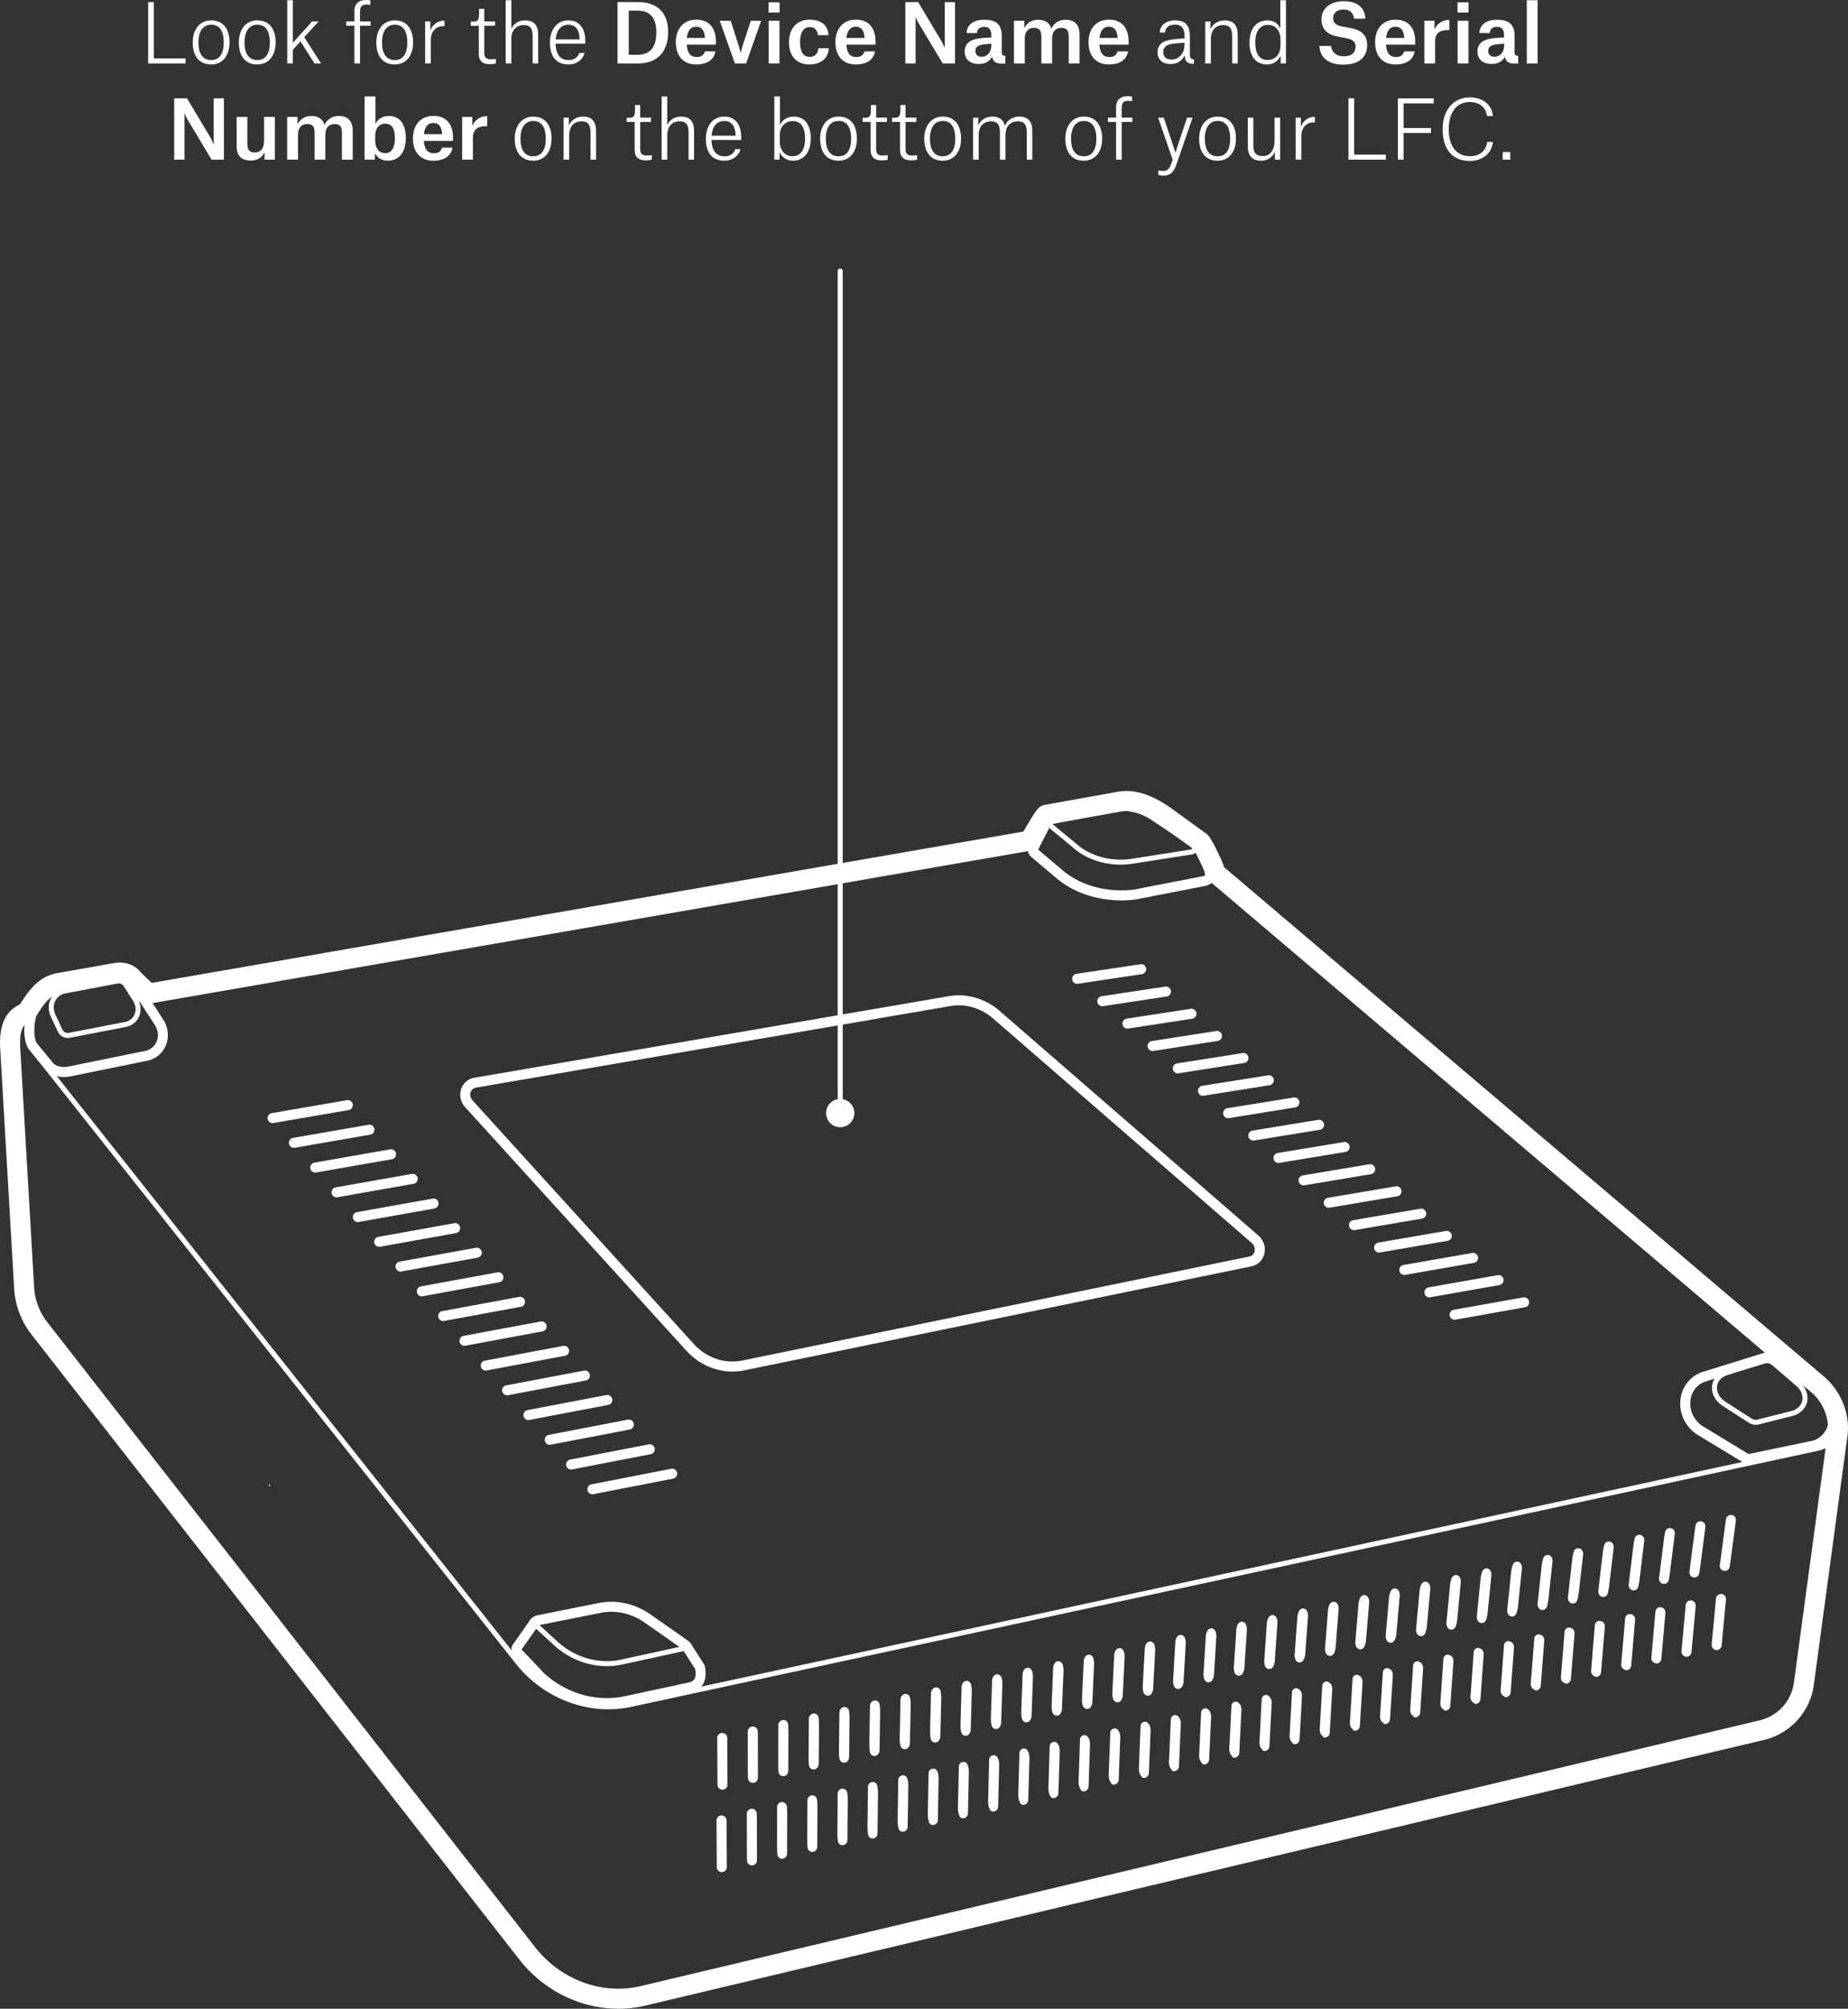 <svg xmlns="http://www.w3.org/2000/svg" viewBox="0 0 3676.69 3995.3"><rect x="0" y="0" width="3676.69" height="3995.3" fill="#333333" stroke="none"/><defs><style>.cls-1{fill:none;stroke:#fff;stroke-linecap:round;stroke-linejoin:round;stroke-width:10px;}.cls-2{fill:#fff;}</style></defs><g id="Layer_2" data-name="Layer 2"><g id="Layer_7" data-name="Layer 7"><path class="cls-1" d="M6083.78,6931.08" transform="translate(-5052.69 -3737.63)"/><path class="cls-2" d="M6260.06,7135.06c-49.88,0-99.59-19.3-138.43-54.81-.17-.16-.34-.32-.51-.5L6076,7032.1a20.39,20.39,0,0,1-4.83-20,9.89,9.89,0,0,1,1.37-2.76l33-46.95a23.32,23.32,0,0,1,16.23-12l122.52-24.46c34.62-6.92,71.79,1.23,102,22.36l74.67,52.24a26.19,26.19,0,0,1,5.33,5q.2.24.36.48l.92,1.28c.11.15.21.3.31.46l25.84,40.73a9.88,9.88,0,0,1,1.35,3.35c2.68,13.18,5.31,44.62-28.12,51.81L6299,7131.06A190.56,190.56,0,0,1,6260.06,7135.06Zm-124.72-69.28c44.23,40.29,103.84,57.41,159.5,45.78l127.85-27.48c9-1.93,16.72-6.53,13.11-26.59l-25.22-39.66a6.64,6.64,0,0,0-1.11-1l-74.68-52.25c-25.75-18-57.34-25-86.64-19.14l-122.52,24.47a3.31,3.31,0,0,0-2.56,1.89,11.7,11.7,0,0,1-.85,1.45l-31.75,45.17Zm-21.28-98.25h0Z" transform="translate(-5052.69 -3737.63)"/><path class="cls-2" d="M6260.05,7051.52c-37.87,0-75.62-14.66-105.12-41.63l-40.36-36.9a21.07,21.07,0,0,1-6.1-9.75,5,5,0,1,1,9.59-2.73,11.2,11.2,0,0,0,3.24,5.12l40.36,36.9c34.84,31.86,81.87,45.4,125.82,36.21l126.85-27.66a5,5,0,0,1,2.12,9.74l-126.89,27.67A144,144,0,0,1,6260.05,7051.52Z" transform="translate(-5052.69 -3737.63)"/><path class="cls-2" d="M5594.73,5971.46a10,10,0,0,1-1.67-19.79L5742.22,5926a10,10,0,1,1,3.37,19.65l-149.16,25.63A10.93,10.93,0,0,1,5594.73,5971.46Z" transform="translate(-5052.69 -3737.63)"/><path class="cls-2" d="M5637.16,6020.68a10,10,0,0,1-1.69-19.79l149.75-26a10,10,0,1,1,3.41,19.64l-149.76,26A10,10,0,0,1,5637.16,6020.68Z" transform="translate(-5052.69 -3737.63)"/><path class="cls-2" d="M5679.58,6069.9a10,10,0,0,1-1.71-19.79l150.35-26.32a10,10,0,1,1,3.44,19.64l-150.35,26.32A10.2,10.2,0,0,1,5679.58,6069.9Z" transform="translate(-5052.69 -3737.63)"/><path class="cls-2" d="M5722,6119.12a10,10,0,0,1-1.72-19.79l150.95-26.67a10,10,0,1,1,3.46,19.63L5723.75,6119A9.5,9.5,0,0,1,5722,6119.12Z" transform="translate(-5052.69 -3737.63)"/><path class="cls-2" d="M5764.43,6168.34a10,10,0,0,1-1.74-19.79l151.54-27a10,10,0,0,1,3.5,19.63l-151.55,27A10.45,10.45,0,0,1,5764.43,6168.34Z" transform="translate(-5052.69 -3737.63)"/><path class="cls-2" d="M5806.85,6217.55a10,10,0,0,1-1.75-19.78l152.14-27.36a10,10,0,0,1,3.52,19.62l-152.14,27.36A9.71,9.71,0,0,1,5806.85,6217.55Z" transform="translate(-5052.69 -3737.63)"/><path class="cls-2" d="M5849.27,6266.77a10,10,0,0,1-1.76-19.78l152.73-27.71a10,10,0,0,1,3.55,19.62l-152.73,27.71A9.93,9.93,0,0,1,5849.27,6266.77Z" transform="translate(-5052.69 -3737.63)"/><path class="cls-2" d="M5891.7,6316a10,10,0,0,1-1.78-19.78l153.32-28.06a10,10,0,0,1,3.59,19.61l-153.33,28.07A10.12,10.12,0,0,1,5891.7,6316Z" transform="translate(-5052.69 -3737.63)"/><path class="cls-2" d="M5934.12,6365.21a10,10,0,0,1-1.8-19.77L6086.25,6317a10,10,0,0,1,3.61,19.61L5935.94,6365A10.28,10.28,0,0,1,5934.12,6365.21Z" transform="translate(-5052.69 -3737.63)"/><path class="cls-2" d="M5976.54,6414.43a10,10,0,0,1-1.81-19.77l154.52-28.76a10,10,0,0,1,3.64,19.6l-154.52,28.76A10.3,10.3,0,0,1,5976.54,6414.43Z" transform="translate(-5052.69 -3737.63)"/><path class="cls-2" d="M6019,6463.65a10,10,0,0,1-1.82-19.77l155.11-29.11a10,10,0,1,1,3.68,19.59l-155.12,29.11A9.74,9.74,0,0,1,6019,6463.65Z" transform="translate(-5052.69 -3737.63)"/><path class="cls-2" d="M6061.39,6512.86a10,10,0,0,1-1.84-19.76l155.71-29.46a10,10,0,0,1,3.7,19.59l-155.71,29.46A9.83,9.83,0,0,1,6061.39,6512.86Z" transform="translate(-5052.69 -3737.63)"/><path class="cls-2" d="M6103.81,6562.08a10,10,0,0,1-1.85-19.76l156.3-29.8a10,10,0,1,1,3.73,19.58l-156.3,29.8A10.05,10.05,0,0,1,6103.81,6562.08Z" transform="translate(-5052.69 -3737.63)"/><path class="cls-2" d="M6146.23,6611.3a10,10,0,0,1-1.87-19.76l156.91-30.15A10,10,0,1,1,6305,6581l-156.9,30.15A10.27,10.27,0,0,1,6146.23,6611.3Z" transform="translate(-5052.69 -3737.63)"/><path class="cls-2" d="M6188.66,6660.52a10,10,0,0,1-1.89-19.76l157.5-30.5a10,10,0,0,1,3.79,19.57l-157.5,30.5A9.56,9.56,0,0,1,6188.66,6660.52Z" transform="translate(-5052.69 -3737.63)"/><path class="cls-2" d="M6231.08,6709.74a10,10,0,0,1-1.9-19.76l158.09-30.85a10,10,0,1,1,3.82,19.57L6233,6709.55A9.69,9.69,0,0,1,6231.08,6709.74Z" transform="translate(-5052.69 -3737.63)"/><path class="cls-2" d="M7195.4,5694.45a10,10,0,0,1-1.47-19.83l126.89-19a10,10,0,1,1,3,19.72l-126.89,19A10.64,10.64,0,0,1,7195.4,5694.45Z" transform="translate(-5052.69 -3737.63)"/><path class="cls-2" d="M7245.47,5739a10,10,0,0,1-1.48-19.83l127.61-19.34a10,10,0,0,1,3,19.72L7247,5738.88A10.93,10.93,0,0,1,7245.47,5739Z" transform="translate(-5052.69 -3737.63)"/><path class="cls-2" d="M7295.54,5783.53a10,10,0,0,1-1.5-19.82L7422.38,5744a10,10,0,0,1,3,19.71l-128.34,19.71A11.22,11.22,0,0,1,7295.54,5783.53Z" transform="translate(-5052.69 -3737.63)"/><path class="cls-2" d="M7345.61,5828.07a10,10,0,0,1-1.52-19.82l129.06-20.08a10,10,0,0,1,3.06,19.7L7347.15,5828A10.08,10.08,0,0,1,7345.61,5828.07Z" transform="translate(-5052.69 -3737.63)"/><path class="cls-2" d="M7395.68,5872.62a10,10,0,0,1-1.53-19.82l129.78-20.45A10,10,0,1,1,7527,5852l-129.78,20.45A9.12,9.12,0,0,1,7395.68,5872.62Z" transform="translate(-5052.69 -3737.63)"/><path class="cls-2" d="M7445.75,5917.16a10,10,0,0,1-1.55-19.82l130.51-20.82a10,10,0,1,1,3.13,19.69L7447.33,5917A9.44,9.44,0,0,1,7445.75,5917.16Z" transform="translate(-5052.69 -3737.63)"/><path class="cls-2" d="M7495.82,5961.7a10,10,0,0,1-1.57-19.81l131.24-21.19a10,10,0,1,1,3.16,19.68l-131.23,21.19A9.68,9.68,0,0,1,7495.82,5961.7Z" transform="translate(-5052.69 -3737.63)"/><path class="cls-2" d="M7545.9,6006.24a10,10,0,0,1-1.59-19.81l131.95-21.56a10,10,0,0,1,3.2,19.68l-131.95,21.56A9.8,9.8,0,0,1,7545.9,6006.24Z" transform="translate(-5052.69 -3737.63)"/><path class="cls-2" d="M7596,6050.78a10,10,0,0,1-1.61-19.8L7727,6009.05a10,10,0,0,1,3.24,19.67l-132.68,21.93A10,10,0,0,1,7596,6050.78Z" transform="translate(-5052.69 -3737.63)"/><path class="cls-2" d="M7646,6095.32a10,10,0,0,1-1.63-19.8l133.41-22.3a10,10,0,0,1,3.27,19.67l-133.4,22.3A10.37,10.37,0,0,1,7646,6095.32Z" transform="translate(-5052.69 -3737.63)"/><path class="cls-2" d="M7696.11,6139.87a10,10,0,0,1-1.64-19.8l134.12-22.67a10,10,0,1,1,3.32,19.65l-134.13,22.68A10.55,10.55,0,0,1,7696.11,6139.87Z" transform="translate(-5052.69 -3737.63)"/><path class="cls-2" d="M7746.18,6184.41a10,10,0,0,1-1.66-19.8l134.85-23a10,10,0,0,1,3.35,19.65l-134.85,23A9.74,9.74,0,0,1,7746.18,6184.41Z" transform="translate(-5052.69 -3737.63)"/><path class="cls-2" d="M7796.25,6229a10,10,0,0,1-1.68-19.8l135.58-23.41a10,10,0,0,1,3.38,19.65L7798,6228.8A10,10,0,0,1,7796.25,6229Z" transform="translate(-5052.69 -3737.63)"/><path class="cls-2" d="M7846.32,6273.49a10,10,0,0,1-1.69-19.79l136.3-23.78a10,10,0,1,1,3.42,19.64l-136.3,23.78A10.2,10.2,0,0,1,7846.32,6273.49Z" transform="translate(-5052.69 -3737.63)"/><path class="cls-2" d="M7896.4,6318a10,10,0,0,1-1.72-19.79l137-24.15a10,10,0,1,1,3.46,19.64l-137,24.15A10.4,10.4,0,0,1,7896.4,6318Z" transform="translate(-5052.69 -3737.63)"/><path class="cls-2" d="M7946.47,6362.57a10,10,0,0,1-1.74-19.78l137.75-24.52a10,10,0,1,1,3.49,19.63l-137.74,24.52A10.55,10.55,0,0,1,7946.47,6362.57Z" transform="translate(-5052.69 -3737.63)"/><path class="cls-2" d="M6490.14,7297.22a10,10,0,0,1-10-9.92l-.5-92.83a10,10,0,0,1,9.92-10h0a10,10,0,0,1,10,9.92l.49,92.83a10,10,0,0,1-9.91,10Z" transform="translate(-5052.69 -3737.63)"/><path class="cls-2" d="M6550.17,7171.55a9.7,9.7,0,0,1,10,9.35c.17,0,.37,15.35.34,15.52l.09,77.16c0,5.34-4.34,10.16-9.68,10.19h-.05a9.69,9.69,0,0,1-9.86-8,10,10,0,0,1-.15-1.34c-.16,0-.36-15.36-.34-15.53l-.08-77.15C6540.41,7176.4,6544.78,7171.58,6550.17,7171.55Z" transform="translate(-5052.69 -3737.63)"/><path class="cls-2" d="M6610.69,7158.65a9.45,9.45,0,0,1,10,8.79c.33.05.64,15.05.59,15.38l-.23,77.15c0,5.17-4.27,10.33-9.44,10.36h-.06a9.45,9.45,0,0,1-10-8.8c-.33,0-.64-15.06-.59-15.39l.23-77.13C6601.16,7163.84,6605.46,7158.67,6610.69,7158.65Z" transform="translate(-5052.69 -3737.63)"/><path class="cls-2" d="M6671.2,7145.74a9.23,9.23,0,0,1,10.08,8.24c.5.07.92,14.75.85,15.25l-.56,77.13c0,5-4.19,10.49-9.2,10.52h-.05a9.24,9.24,0,0,1-9.86-7,10.19,10.19,0,0,1-.22-1.27c-.49-.06-.92-14.75-.85-15.25l.56-77.12C6661.92,7151.27,6666.15,7145.77,6671.2,7145.74Z" transform="translate(-5052.69 -3737.63)"/><path class="cls-2" d="M6731.72,7132.84a9,9,0,0,1,10.11,7.68c.66.09,1.2,14.45,1.11,15.11l-.88,77.11c0,4.84-4.13,10.67-9,10.69h0a9,9,0,0,1-9.87-6.45,9.92,9.92,0,0,1-.25-1.23c-.66-.09-1.2-14.46-1.11-15.12l.88-77.1C6722.68,7138.7,6726.83,7132.87,6731.72,7132.84Z" transform="translate(-5052.69 -3737.63)"/><path class="cls-2" d="M6792.23,7119.94a8.79,8.79,0,0,1,10.16,7.11c.82.11,1.47,14.15,1.36,15l-1.2,77.1c0,4.67-4.06,10.83-8.73,10.86h0a8.8,8.8,0,0,1-9.86-5.94,9,9,0,0,1-.29-1.19c-.83-.11-1.48-14.16-1.37-15l1.21-77.08C6783.43,7126.14,6787.51,7120,6792.23,7119.94Z" transform="translate(-5052.69 -3737.63)"/><path class="cls-2" d="M6852.75,7107a8.6,8.6,0,0,1,10.19,6.56c1,.13,1.76,13.85,1.62,14.84l-1.52,77.08c0,4.51-4,11-8.5,11h0a8.6,8.6,0,0,1-9.87-5.41,8.88,8.88,0,0,1-.32-1.15c-1-.14-1.76-13.86-1.63-14.85l1.53-77.07C6844.19,7113.57,6848.2,7107.06,6852.75,7107Z" transform="translate(-5052.69 -3737.63)"/><path class="cls-2" d="M6913.26,7094.13a8.4,8.4,0,0,1,10.23,6c1.16.15,2,13.55,1.88,14.71l-1.85,77.06c0,4.34-3.91,11.17-8.25,11.2h-.05a8.3,8.3,0,0,1-10.22-6c-1.16-.16-2-13.56-1.88-14.71l1.84-77.05C6904.94,7101,6908.88,7094.15,6913.26,7094.13Z" transform="translate(-5052.69 -3737.63)"/><path class="cls-2" d="M6973.78,7081.23a8.22,8.22,0,0,1,10.26,5.44c1.33.17,2.32,13.25,2.14,14.57l-2.17,77c0,4.17-3.85,11.35-8,11.37h0a8.23,8.23,0,0,1-9.86-4.38,9.11,9.11,0,0,1-.41-1.07c-1.32-.17-2.31-13.25-2.13-14.58l2.17-77C6965.7,7088.44,6969.57,7081.25,6973.78,7081.23Z" transform="translate(-5052.69 -3737.63)"/><path class="cls-2" d="M7034.29,7068.33a8.08,8.08,0,0,1,10.31,4.87c1.49.2,2.59,12.95,2.39,14.44l-2.49,77c0,4-3.78,11.51-7.78,11.53l0,0a8.1,8.1,0,0,1-9.87-3.86,8.62,8.62,0,0,1-.44-1c-1.48-.2-2.59-13-2.39-14.45l2.49-77C7026.45,7075.87,7030.25,7068.35,7034.29,7068.33Z" transform="translate(-5052.69 -3737.63)"/><path class="cls-2" d="M7094.81,7055.42a7.94,7.94,0,0,1,10.34,4.32c1.65.22,2.87,12.65,2.65,14.3l-2.82,77c0,3.83-3.7,11.68-7.54,11.7l0,0a8,8,0,0,1-9.86-3.35,7.56,7.56,0,0,1-.48-1c-1.65-.22-2.87-12.65-2.65-14.31l2.82-77C7087.21,7063.3,7090.93,7055.44,7094.81,7055.42Z" transform="translate(-5052.69 -3737.63)"/><path class="cls-2" d="M7155.33,7042.52a7.81,7.81,0,0,1,10.37,3.76c1.82.24,3.16,12.35,2.91,14.17l-3.14,77c0,3.67-3.63,11.85-7.3,11.87l0,0a7.84,7.84,0,0,1-9.87-2.82,7.29,7.29,0,0,1-.51-1c-1.82-.24-3.15-12.35-2.91-14.17l3.14-77C7148,7050.74,7151.62,7042.54,7155.33,7042.52Z" transform="translate(-5052.69 -3737.63)"/><path class="cls-2" d="M7215.84,7029.62a7.71,7.71,0,0,1,10.42,3.2c2,.26,3.43,12,3.16,14l-3.46,77c0,3.5-3.57,12-7.07,12l0,0a7.73,7.73,0,0,1-9.86-2.31,7.58,7.58,0,0,1-.55-.91c-2-.27-3.43-12.06-3.17-14l3.47-77C7208.72,7038.17,7212.3,7029.64,7215.84,7029.62Z" transform="translate(-5052.69 -3737.63)"/><path class="cls-2" d="M7276.36,7016.72a7.62,7.62,0,0,1,10.45,2.63c2.15.29,3.71,11.75,3.42,13.9l-3.79,77c0,3.34-3.49,12.19-6.83,12.21l0,0a7.66,7.66,0,0,1-9.86-1.78,7.5,7.5,0,0,1-.59-.88c-2.15-.29-3.71-11.75-3.42-13.9l3.78-76.94C7269.47,7025.6,7273,7016.73,7276.36,7016.72Z" transform="translate(-5052.69 -3737.63)"/><path class="cls-2" d="M7336.87,7003.81a7.57,7.57,0,0,1,10.49,2.08c2.32.31,4,11.45,3.68,13.76l-4.11,77c0,3.17-3.42,12.36-6.59,12.37l0,0a7.6,7.6,0,0,1-9.86-1.27,8.53,8.53,0,0,1-.62-.83c-2.32-.31-4-11.46-3.68-13.77l4.11-76.92C7330.23,7013,7333.67,7003.83,7336.87,7003.81Z" transform="translate(-5052.69 -3737.63)"/><path class="cls-2" d="M7397.39,6990.91a7.53,7.53,0,0,1,10.53,1.52c2.48.33,4.26,11.15,3.93,13.63l-4.43,76.93c0,3-3.35,12.52-6.36,12.54l0,0a7.55,7.55,0,0,1-9.86-.74,8.6,8.6,0,0,1-.67-.8c-2.47-.33-4.26-11.15-3.93-13.63l4.43-76.91C7391,7000.47,7394.35,6990.93,7397.39,6990.91Z" transform="translate(-5052.69 -3737.63)"/><path class="cls-2" d="M7457.9,6978a7.5,7.5,0,0,1,10.57,1c2.64.35,4.55,10.84,4.19,13.49l-4.75,76.91c0,2.84-3.29,12.7-6.12,12.71l0,0a7.55,7.55,0,0,1-9.87-.23,8.52,8.52,0,0,1-.7-.76c-2.64-.35-4.54-10.85-4.19-13.5l4.75-76.88C7451.74,6987.91,7455,6978,7457.9,6978Z" transform="translate(-5052.69 -3737.63)"/><path class="cls-2" d="M7518.42,6965.1a7.51,7.51,0,0,1,10.6.4c2.81.38,4.83,10.55,4.45,13.36l-5.08,76.9c0,2.67-3.21,12.86-5.88,12.87l0,0a7.51,7.51,0,0,1-9.86.29,7.07,7.07,0,0,1-.74-.71c-2.81-.38-4.82-10.56-4.45-13.37l5.08-76.86C7512.49,6975.34,7515.72,6965.12,7518.42,6965.1Z" transform="translate(-5052.69 -3737.63)"/><path class="cls-2" d="M7578.93,6952.2a7.53,7.53,0,0,1,10.64-.16c3,.4,5.11,10.25,4.71,13.23l-5.4,76.87c0,2.5-3.14,13-5.64,13l0,0a7.57,7.57,0,0,1-9.87.81,9.62,9.62,0,0,1-.77-.68c-3-.4-5.1-10.25-4.71-13.23l5.4-76.85C7573.25,6962.77,7576.41,6952.22,7578.93,6952.2Z" transform="translate(-5052.69 -3737.63)"/><path class="cls-2" d="M7639.45,6939.3a7.57,7.57,0,0,1,10.68-.72c3.14.42,5.38,9.95,5,13.09l-5.72,76.86c0,2.33-3.07,13.2-5.41,13.21l0,0a7.6,7.6,0,0,1-9.86,1.32,6.89,6.89,0,0,1-.81-.64c-3.14-.42-5.38-9.95-5-13.09l5.72-76.83C7634,6950.21,7637.09,6939.31,7639.45,6939.3Z" transform="translate(-5052.69 -3737.63)"/><path class="cls-2" d="M7700,6926.4a7.63,7.63,0,0,1,10.72-1.28c3.31.44,5.66,9.64,5.22,12.95l-6,76.84c0,2.17-3,13.38-5.16,13.39l0,0a7.66,7.66,0,0,1-9.86,1.85,7.23,7.23,0,0,1-.85-.6c-3.31-.44-5.66-9.65-5.22-13l6-76.81C7694.76,6937.64,7697.77,6926.41,7700,6926.4Z" transform="translate(-5052.69 -3737.63)"/><path class="cls-2" d="M7760.48,6913.49a7.71,7.71,0,0,1,10.75-1.84c3.48.47,6,9.35,5.48,12.82l-6.37,76.83c0,2-2.93,13.54-4.93,13.55l0,0a7.74,7.74,0,0,1-9.86,2.36,6.86,6.86,0,0,1-.88-.56c-3.48-.46-6-9.35-5.48-12.82l6.37-76.8C7755.52,6925.07,7758.46,6913.5,7760.48,6913.49Z" transform="translate(-5052.69 -3737.63)"/><path class="cls-2" d="M7821,6900.59a7.8,7.8,0,0,1,10.79-2.4c3.63.49,6.22,9.05,5.73,12.69l-6.69,76.81c0,1.83-2.86,13.7-4.7,13.71l0,0a7.68,7.68,0,0,1-10.79,2.36c-3.63-.48-6.22-9-5.73-12.68l6.69-76.78C7816.27,6912.51,7819.14,6900.6,7821,6900.59Z" transform="translate(-5052.69 -3737.63)"/><path class="cls-2" d="M7881.51,6887.69a7.93,7.93,0,0,1,10.83-3c3.8.51,6.5,8.74,6,12.55l-7,76.79c0,1.67-2.78,13.88-4.45,13.89l0,0a8,8,0,0,1-9.87,3.4q-.48-.21-1-.48c-3.8-.51-6.5-8.75-6-12.55l7-76.76C7877,6899.94,7879.83,6887.7,7881.51,6887.69Z" transform="translate(-5052.69 -3737.63)"/><path class="cls-2" d="M7942,6874.79a8.06,8.06,0,0,1,10.86-3.52c4,.53,6.78,8.44,6.25,12.41l-7.34,76.78c0,1.5-2.72,14-4.22,14.05l0,0a8.11,8.11,0,0,1-9.86,3.93,9.88,9.88,0,0,1-1-.45c-4-.53-6.78-8.45-6.25-12.42l7.34-76.74C7937.78,6887.37,7940.51,6874.79,7942,6874.79Z" transform="translate(-5052.69 -3737.63)"/><path class="cls-2" d="M8002.54,6861.88a8.24,8.24,0,0,1,10.91-4.08c4.13.56,7.05,8.15,6.5,12.28l-7.66,76.76c0,1.34-2.65,14.22-4,14.23l0,0a8.18,8.18,0,0,1-10.9,4c-4.13-.56-7.06-8.15-6.5-12.29l7.65-76.72C7998.54,6874.81,8001.19,6861.89,8002.54,6861.88Z" transform="translate(-5052.69 -3737.63)"/><path class="cls-2" d="M8063.06,6849a8.39,8.39,0,0,1,10.94-4.64c4.3.58,7.34,7.85,6.76,12.15l-8,76.74c0,1.17-2.57,14.38-3.74,14.39l0,0a8.4,8.4,0,0,1-9.86,5,7.08,7.08,0,0,1-1.07-.36c-4.3-.58-7.34-7.85-6.76-12.15l8-76.7C8059.29,6862.24,8061.88,6849,8063.06,6849Z" transform="translate(-5052.69 -3737.63)"/><path class="cls-2" d="M8123.57,6836.08a8.57,8.57,0,0,1,11-5.2c4.47.59,7.62,7.54,7,12l-8.31,76.72c0,1-2.5,14.56-3.5,14.56l0,.05a8.61,8.61,0,0,1-9.86,5.48,7.78,7.78,0,0,1-1.11-.33c-4.47-.59-7.62-7.54-7-12l8.3-76.69C8120.05,6849.67,8122.56,6836.08,8123.57,6836.08Z" transform="translate(-5052.69 -3737.63)"/><path class="cls-2" d="M8184.09,6823.17a8.78,8.78,0,0,1,11-5.76c4.63.62,7.9,7.25,7.28,11.88l-8.63,76.71c0,.83-2.44,14.72-3.27,14.73v.05a8.8,8.8,0,0,1-9.87,6,9.47,9.47,0,0,1-1.14-.28c-4.63-.62-7.9-7.25-7.28-11.88l8.63-76.67C8180.8,6837.11,8183.25,6823.18,8184.09,6823.17Z" transform="translate(-5052.69 -3737.63)"/><path class="cls-2" d="M8244.6,6810.27a9,9,0,0,1,11.06-6.32c4.79.64,8.17,6.95,7.53,11.74l-9,76.7c0,.66-2.37,14.89-3,14.89v.05a9,9,0,0,1-9.86,6.52,9.52,9.52,0,0,1-1.18-.25c-4.8-.64-8.18-7-7.54-11.74l8.95-76.65C8241.56,6824.54,8243.93,6810.28,8244.6,6810.27Z" transform="translate(-5052.69 -3737.63)"/><path class="cls-2" d="M8305.12,6797.37a9.21,9.21,0,0,1,11.09-6.88c5,.66,8.45,6.65,7.79,11.61l-9.28,76.67c0,.5-2.29,15.06-2.79,15.07v.05a9.24,9.24,0,0,1-9.86,7,8.79,8.79,0,0,1-1.23-.21c-5-.66-8.45-6.64-7.78-11.6l9.27-76.63C8302.31,6812,8304.61,6797.37,8305.12,6797.37Z" transform="translate(-5052.69 -3737.63)"/><path class="cls-2" d="M8365.64,6784.47a9.43,9.43,0,0,1,11.12-7.44c5.13.68,8.73,6.34,8,11.47l-9.6,76.66c0,.33-2.22,15.23-2.56,15.23v0a9.47,9.47,0,0,1-9.86,7.56,10.88,10.88,0,0,1-1.26-.17c-5.12-.69-8.73-6.35-8-11.47l9.59-76.62C8363.07,6799.41,8365.3,6784.47,8365.64,6784.47Z" transform="translate(-5052.69 -3737.63)"/><path class="cls-2" d="M8426.15,6771.56a9.71,9.71,0,0,1,11.17-8c5.29.71,9,6,8.3,11.34l-9.92,76.64c0,.17-2.16,15.4-2.32,15.4v.06a9.71,9.71,0,0,1-9.86,8.07,8.3,8.3,0,0,1-1.3-.13c-5.29-.71-9-6-8.3-11.34l9.91-76.59C8423.82,6786.84,8426,6771.56,8426.15,6771.56Z" transform="translate(-5052.69 -3737.63)"/><path class="cls-2" d="M8484.23,6862.15a10,10,0,0,1-9.89-11.3l12.33-92.19a10,10,0,0,1,19.76,2.64l-12.33,92.2A10,10,0,0,1,8484.23,6862.15Z" transform="translate(-5052.69 -3737.63)"/><path class="cls-2" d="M6488.76,7461.21a10,10,0,0,1-10-9.92l-.49-92.83a10,10,0,0,1,9.91-10h.06a10,10,0,0,1,10,9.92l.5,92.83a10,10,0,0,1-9.92,10Z" transform="translate(-5052.69 -3737.63)"/><path class="cls-2" d="M6538.55,7345.06a9.88,9.88,0,0,1,9.73-9.92h.05a9.78,9.78,0,0,1,9.89,9.55c.16,0,.35,13.09.34,13.25l.14,79.89a10,10,0,0,1-9.91,10h-.05a9.69,9.69,0,0,1-9.7-9.61c-.16,0-.35-13.09-.34-13.26Z" transform="translate(-5052.69 -3737.63)"/><path class="cls-2" d="M6598.81,7331.66a9.8,9.8,0,0,1,9.53-9.82h.05a9.6,9.6,0,0,1,9.81,9.18c.33,0,.64,12.85.61,13.18l-.13,80.28a10,10,0,0,1-9.92,10h-.05a9.42,9.42,0,0,1-9.42-9.32c-.33,0-.64-12.85-.61-13.18Z" transform="translate(-5052.69 -3737.63)"/><path class="cls-2" d="M6659.07,7318.26a9.7,9.7,0,0,1,9.34-9.72h.05a9.41,9.41,0,0,1,9.72,8.81c.5,0,.93,12.61.88,13.1l-.4,80.67a10,10,0,0,1-9.92,9.93h-.05a9.12,9.12,0,0,1-9.14-9c-.5-.05-.93-12.61-.89-13.11Z" transform="translate(-5052.69 -3737.63)"/><path class="cls-2" d="M6719.33,7304.86a9.61,9.61,0,0,1,9.14-9.62h.05a9.23,9.23,0,0,1,9.64,8.44c.67.06,1.22,12.37,1.15,13l-.68,81.06a10,10,0,0,1-9.91,9.9h-.05a8.86,8.86,0,0,1-8.87-8.72c-.67-.06-1.22-12.36-1.15-13Z" transform="translate(-5052.69 -3737.63)"/><path class="cls-2" d="M6779.58,7291.46a9.55,9.55,0,0,1,8.95-9.52h.05a9.06,9.06,0,0,1,9.56,8.07c.83.08,1.5,12.12,1.43,13l-1,81.44a10,10,0,0,1-9.91,9.88h-.05a8.58,8.58,0,0,1-8.6-8.42c-.83-.08-1.5-12.13-1.42-13Z" transform="translate(-5052.69 -3737.63)"/><path class="cls-2" d="M6839.84,7278.06a9.46,9.46,0,0,1,8.76-9.42h0a8.91,8.91,0,0,1,9.48,7.71c1,.09,1.78,11.88,1.69,12.88l-1.23,81.84a10,10,0,0,1-9.92,9.84h0a8.31,8.31,0,0,1-8.33-8.12c-1-.09-1.78-11.88-1.69-12.88Z" transform="translate(-5052.69 -3737.63)"/><path class="cls-2" d="M6900.1,7264.66a9.37,9.37,0,0,1,8.56-9.32h.05a8.75,8.75,0,0,1,9.4,7.34c1.16.11,2.07,11.64,2,12.81l-1.5,82.23a10,10,0,0,1-9.92,9.81h0a8,8,0,0,1-8.06-7.82c-1.16-.11-2.07-11.65-2-12.81Z" transform="translate(-5052.69 -3737.63)"/><path class="cls-2" d="M6960.35,7251.26a9.3,9.3,0,0,1,8.38-9.22h0a8.59,8.59,0,0,1,9.32,7c1.33.13,2.36,11.4,2.23,12.73l-1.78,82.62a10,10,0,0,1-9.91,9.79h-.05a7.76,7.76,0,0,1-7.77-7.53c-1.33-.12-2.36-11.4-2.24-12.73Z" transform="translate(-5052.69 -3737.63)"/><path class="cls-2" d="M7020.61,7237.86a9.22,9.22,0,0,1,8.18-9.12h.05a8.44,8.44,0,0,1,9.23,6.6c1.5.14,2.65,11.16,2.51,12.66l-2.06,83a10,10,0,0,1-9.92,9.75h0a7.47,7.47,0,0,1-7.5-7.22c-1.5-.14-2.65-11.16-2.51-12.66Z" transform="translate(-5052.69 -3737.63)"/><path class="cls-2" d="M7080.87,7224.46a9.16,9.16,0,0,1,8-9h0a8.3,8.3,0,0,1,9.15,6.23c1.66.16,2.93,10.92,2.78,12.58l-2.33,83.4a10,10,0,0,1-9.92,9.73h0a7.21,7.21,0,0,1-7.23-6.93c-1.66-.15-2.93-10.92-2.77-12.58Z" transform="translate(-5052.69 -3737.63)"/><path class="cls-2" d="M7141.12,7211.06a9.11,9.11,0,0,1,7.8-8.92h0A8.17,8.17,0,0,1,7158,7208c1.83.17,3.22,10.68,3.05,12.51l-2.61,83.79a10,10,0,0,1-9.91,9.69h0a6.93,6.93,0,0,1-7-6.62c-1.82-.17-3.21-10.68-3-12.51Z" transform="translate(-5052.69 -3737.63)"/><path class="cls-2" d="M7201.38,7197.66a9.06,9.06,0,0,1,7.6-8.83h.05a8.06,8.06,0,0,1,9,5.49c2,.19,3.5,10.44,3.31,12.43l-2.88,84.19a10,10,0,0,1-9.92,9.66h0a6.66,6.66,0,0,1-6.69-6.33c-2-.18-3.5-10.43-3.31-12.43Z" transform="translate(-5052.69 -3737.63)"/><path class="cls-2" d="M7261.64,7184.26a9,9,0,0,1,7.41-8.73h0a8,8,0,0,1,8.91,5.12c2.16.21,3.79,10.2,3.58,12.36l-3.15,84.57a10,10,0,0,1-9.92,9.64h0a6.37,6.37,0,0,1-6.41-6c-2.16-.2-3.79-10.2-3.59-12.36Z" transform="translate(-5052.69 -3737.63)"/><path class="cls-2" d="M7321.89,7170.86a9,9,0,0,1,7.22-8.63h0A7.85,7.85,0,0,1,7338,7167c2.32.21,4.07,9.95,3.86,12.28l-3.44,85a10,10,0,0,1-9.91,9.6h0a6.1,6.1,0,0,1-6.14-5.73c-2.33-.21-4.08-10-3.86-12.28Z" transform="translate(-5052.69 -3737.63)"/><path class="cls-2" d="M7382.15,7157.46a8.9,8.9,0,0,1,7-8.53h0a7.76,7.76,0,0,1,8.74,4.39c2.49.23,4.36,9.71,4.13,12.2l-3.71,85.35a10,10,0,0,1-9.92,9.58h0a5.83,5.83,0,0,1-5.86-5.43c-2.49-.23-4.36-9.72-4.13-12.21Z" transform="translate(-5052.69 -3737.63)"/><path class="cls-2" d="M7442.41,7144.06a8.85,8.85,0,0,1,6.83-8.43h0a7.71,7.71,0,0,1,8.66,4c2.66.25,4.65,9.47,4.4,12.13l-4,85.74a10,10,0,0,1-9.92,9.54h0a5.55,5.55,0,0,1-5.59-5.13c-2.65-.24-4.64-9.47-4.4-12.13Z" transform="translate(-5052.69 -3737.63)"/><path class="cls-2" d="M7502.67,7130.66a8.79,8.79,0,0,1,6.64-8.33h0a7.66,7.66,0,0,1,8.58,3.66c2.83.26,4.94,9.23,4.67,12.05l-4.26,86.13a10,10,0,0,1-9.91,9.52h0a5.28,5.28,0,0,1-5.32-4.83c-2.82-.26-4.93-9.23-4.66-12.06Z" transform="translate(-5052.69 -3737.63)"/><path class="cls-2" d="M7562.92,7117.26a8.78,8.78,0,0,1,6.45-8.23h0a7.64,7.64,0,0,1,8.5,3.29c3,.28,5.22,9,4.93,12l-4.53,86.52a10,10,0,0,1-9.91,9.49h0a5,5,0,0,1-5-4.53c-3-.29-5.22-9-4.94-12Z" transform="translate(-5052.69 -3737.63)"/><path class="cls-2" d="M7623.18,7103.86a8.75,8.75,0,0,1,6.25-8.13h0a7.63,7.63,0,0,1,8.42,2.92c3.15.29,5.5,8.75,5.21,11.9l-4.81,86.92a10,10,0,0,1-9.92,9.45h0a4.73,4.73,0,0,1-4.77-4.23c-3.16-.3-5.51-8.75-5.21-11.91Z" transform="translate(-5052.69 -3737.63)"/><path class="cls-2" d="M7683.44,7090.46a8.72,8.72,0,0,1,6.06-8h0a7.63,7.63,0,0,1,8.34,2.55c3.32.31,5.79,8.51,5.48,11.83l-5.09,87.3a10,10,0,0,1-9.91,9.43h0a4.46,4.46,0,0,1-4.5-3.93c-3.32-.32-5.79-8.51-5.48-11.84Z" transform="translate(-5052.69 -3737.63)"/><path class="cls-2" d="M7743.69,7077.06a8.74,8.74,0,0,1,5.87-7.93h0a7.65,7.65,0,0,1,8.25,2.18c3.49.33,6.08,8.27,5.75,11.76l-5.36,87.69a10,10,0,0,1-9.91,9.39h0a4.19,4.19,0,0,1-4.22-3.63c-3.49-.33-6.07-8.27-5.75-11.76Z" transform="translate(-5052.69 -3737.63)"/><path class="cls-2" d="M7804,7063.66a8.71,8.71,0,0,1,5.68-7.83h0a7.72,7.72,0,0,1,8.17,1.81c3.66.34,6.37,8,6,11.68l-5.63,88.08a10,10,0,0,1-9.92,9.37h0a3.94,3.94,0,0,1-3.95-3.33c-3.65-.35-6.36-8-6-11.69Z" transform="translate(-5052.69 -3737.63)"/><path class="cls-2" d="M7864.21,7050.26a8.71,8.71,0,0,1,5.48-7.73h0a7.83,7.83,0,0,1,8.1,1.44c3.82.36,6.64,7.79,6.29,11.61L7878.2,7144a10,10,0,0,1-9.92,9.34h0a3.66,3.66,0,0,1-3.67-3c-3.82-.36-6.65-7.78-6.29-11.6Z" transform="translate(-5052.69 -3737.63)"/><path class="cls-2" d="M7924.46,7036.86a8.76,8.76,0,0,1,5.3-7.63h0a7.93,7.93,0,0,1,8,1.07c4,.38,6.93,7.55,6.56,11.53l-6.19,88.87a10,10,0,0,1-9.91,9.3h0a3.4,3.4,0,0,1-3.4-2.73c-4-.38-6.94-7.55-6.56-11.53Z" transform="translate(-5052.69 -3737.63)"/><path class="cls-2" d="M7984.72,7023.46a8.8,8.8,0,0,1,5.1-7.53h0a8,8,0,0,1,7.93.7c4.15.39,7.22,7.31,6.83,11.46l-6.46,89.25a10,10,0,0,1-9.92,9.28h0a3.15,3.15,0,0,1-3.13-2.44c-4.15-.39-7.22-7.3-6.83-11.45Z" transform="translate(-5052.69 -3737.63)"/><path class="cls-2" d="M8045,7010.06a8.83,8.83,0,0,1,4.9-7.43l0,0a8.25,8.25,0,0,1,7.85.34c4.32.41,7.51,7.07,7.1,11.38l-6.73,89.65a10,10,0,0,1-9.92,9.24h0a2.9,2.9,0,0,1-2.86-2.13c-4.32-.41-7.5-7.07-7.1-11.38Z" transform="translate(-5052.69 -3737.63)"/><path class="cls-2" d="M8105.23,6996.66a8.92,8.92,0,0,1,4.72-7.33l0,0a8.45,8.45,0,0,1,7.77,0c4.49.42,7.8,6.83,7.37,11.31l-7,90a10,10,0,0,1-9.91,9.22h0a2.63,2.63,0,0,1-2.58-1.84c-4.49-.42-7.8-6.82-7.38-11.3Z" transform="translate(-5052.69 -3737.63)"/><path class="cls-2" d="M8165.49,6983.26A9,9,0,0,1,8170,6976l0,0a8.66,8.66,0,0,1,7.68-.4c4.65.44,8.08,6.58,7.65,11.24l-7.29,90.42a10,10,0,0,1-9.92,9.19h0a2.41,2.41,0,0,1-2.3-1.54c-4.65-.44-8.08-6.58-7.65-11.23Z" transform="translate(-5052.69 -3737.63)"/><path class="cls-2" d="M8225.75,6969.86a9.09,9.09,0,0,1,4.33-7.13l0,0a8.94,8.94,0,0,1,7.61-.77c4.81.46,8.36,6.34,7.91,11.16l-7.56,90.82a10,10,0,0,1-9.92,9.15h0a2.2,2.2,0,0,1-2-1.24c-4.82-.45-8.37-6.34-7.91-11.15Z" transform="translate(-5052.69 -3737.63)"/><path class="cls-2" d="M8286,6956.46a9.22,9.22,0,0,1,4.13-7l0,0a9.16,9.16,0,0,1,7.53-1.13c5,.46,8.65,6.09,8.18,11.08l-7.84,91.2a10,10,0,0,1-9.91,9.13h0a2,2,0,0,1-1.76-.94c-5-.47-8.65-6.1-8.18-11.08Z" transform="translate(-5052.69 -3737.63)"/><path class="cls-2" d="M8346.26,6943.06a9.39,9.39,0,0,1,3.95-6.93l0,0a9.41,9.41,0,0,1,7.44-1.5c5.15.48,8.94,5.85,8.45,11l-8.11,91.6a10,10,0,0,1-9.91,9.09h0a2,2,0,0,1-1.49-.64c-5.15-.48-8.93-5.85-8.45-11Z" transform="translate(-5052.69 -3737.63)"/><path class="cls-2" d="M8406.52,6929.66a9.66,9.66,0,0,1,3.75-6.84h0a9.7,9.7,0,0,1,7.36-1.87c5.32.49,9.22,5.61,8.73,10.93l-8.39,92a10,10,0,0,1-9.92,9.07h0a2.33,2.33,0,0,1-1.21-.34,10.06,10.06,0,0,1-8.73-10.93Z" transform="translate(-5052.69 -3737.63)"/><path class="cls-2" d="M8468.05,7019.54c-.31,0-.63,0-.94-.05a10,10,0,0,1-9-10.85l8.67-92.38a10,10,0,0,1,19.85,1.86L8478,7010.5A10,10,0,0,1,8468.05,7019.54Z" transform="translate(-5052.69 -3737.63)"/><path class="cls-2" d="M5588.83,6693.5a1.5,1.5,0,0,0,0-3,1.5,1.5,0,0,0,0,3Z" transform="translate(-5052.69 -3737.63)"/><path class="cls-2" d="M6724.34,5957.93a5,5,0,0,1-5-5V4276.78a5,5,0,1,1,10,0V5952.94A5,5,0,0,1,6724.34,5957.93Z" transform="translate(-5052.69 -3737.63)"/><path class="cls-2" d="M6696.23,5951.54a28.11,28.11,0,1,0,28.11-28.11A28.11,28.11,0,0,0,6696.23,5951.54Z" transform="translate(-5052.69 -3737.63)"/><path class="cls-2" d="M5347.45,3741.78h11.32v112h63v10.05h-74.33Z" transform="translate(-5052.69 -3737.63)"/><path class="cls-2" d="M5436.13,3822c0-25.2,13.55-43.86,36.68-43.86,25.2,0,36.53,18.66,36.53,43.86,0,25.68-13.24,43.86-36.53,43.86C5447.77,3865.87,5436.13,3847.53,5436.13,3822Zm11.32,0c0,21.53,8,35.09,25.52,35.09,16.91,0,24.89-13.56,24.89-35.09s-7.66-35.25-25-35.25C5456.39,3786.76,5447.45,3800.48,5447.45,3822Z" transform="translate(-5052.69 -3737.63)"/><path class="cls-2" d="M5527.84,3822c0-25.2,13.55-43.86,36.68-43.86,25.2,0,36.53,18.66,36.53,43.86,0,25.68-13.24,43.86-36.53,43.86C5539.48,3865.87,5527.84,3847.53,5527.84,3822Zm11.32,0c0,21.53,8,35.09,25.52,35.09,16.91,0,24.88-13.56,24.88-35.09s-7.65-35.25-25-35.25C5548.09,3786.76,5539.16,3800.48,5539.16,3822Z" transform="translate(-5052.69 -3737.63)"/><path class="cls-2" d="M5635.34,3863.8h-11.17V3738.11h11.17v84.7l38.12-42.59h13.24L5658,3811.64l33.49,52.16H5678.4l-27.91-43.87-15.15,16.75Z" transform="translate(-5052.69 -3737.63)"/><path class="cls-2" d="M5769,3863.8h-11.17v-75h-16.27v-8.61h16.27v-21.06c0-14.35,9.09-21.53,23.29-21.53a39.63,39.63,0,0,1,8.45.8v9.25a33,33,0,0,0-8-.8c-8.62,0-12.6,4-12.6,14.2v19.14h21.21v8.61H5769Z" transform="translate(-5052.69 -3737.63)"/><path class="cls-2" d="M5801.38,3822c0-25.2,13.55-43.86,36.68-43.86,25.2,0,36.53,18.66,36.53,43.86,0,25.68-13.24,43.86-36.53,43.86C5813,3865.87,5801.38,3847.53,5801.38,3822Zm11.32,0c0,21.53,8,35.09,25.52,35.09,16.91,0,24.88-13.56,24.88-35.09s-7.65-35.25-25-35.25C5821.63,3786.76,5812.7,3800.48,5812.7,3822Z" transform="translate(-5052.69 -3737.63)"/><path class="cls-2" d="M5898.51,3780.22h10.37v17.39h.31c3.51-9.74,13.72-19,26.32-19H5937v11h-2.23c-13.08,0-25.05,8.61-25.05,28.39v45.78h-11.16Z" transform="translate(-5052.69 -3737.63)"/><path class="cls-2" d="M6016.22,3755.18v25h21.37v8.61h-21.37v54.07c0,8.94,3.82,12.77,13.4,12.77a55.86,55.86,0,0,0,9.57-1V3864a52.69,52.69,0,0,1-12.29,1.27c-16.11,0-21.69-8.61-21.69-21.05v-55.35h-15.95v-8.29h3.67c10.69,0,12.92-2.39,12.92-17.71v-7.65Z" transform="translate(-5052.69 -3737.63)"/><path class="cls-2" d="M6112.39,3810.85c0-6.87-.63-13.24-3.66-17.39-2.87-4-7.5-5.9-14-5.9-17.22,0-24.72,12.76-24.72,27v49.29H6058.8V3738.11H6070v56.79h.32c3.82-9.26,13.08-16.75,26.95-16.75,18,0,26.16,9.72,26.16,28.87v56.78h-11Z" transform="translate(-5052.69 -3737.63)"/><path class="cls-2" d="M6184,3865.87c-25.52,0-37.17-17.07-37.17-43.22,0-25.36,12.93-44.5,36.69-44.5,24.72,0,33.5,19.77,33.5,39.55v6.86h-59c.64,20.26,8.61,32.54,26.16,32.54,14.67,0,19.62-9.57,21.05-14.2h10.53C6212.72,3855.67,6200.44,3865.87,6184,3865.87Zm21.85-50.56c-.16-13.08-4.63-28.55-22.33-28.55-15.63,0-23.92,12.12-25.36,29.35h47.69Z" transform="translate(-5052.69 -3737.63)"/><path class="cls-2" d="M6281.3,3741.78h40.35c34.94,0,60.3,17.22,60.3,59.49s-24.41,62.53-59.34,62.53H6281.3Zm39.4,104.79c22.81,0,37.8-11.64,37.8-44.82,0-31.42-15.15-42.91-36.85-42.91h-18v87.73Z" transform="translate(-5052.69 -3737.63)"/><path class="cls-2" d="M6437.93,3865.87c-26.8,0-40.68-17.86-40.68-44.5,0-25.84,14.84-44.66,40.52-44.66,27.91,0,39.23,19.14,39.23,42.91v6.86H6419c.95,16.11,7.17,24.56,19.77,24.56,11.49,0,14.84-6.06,16.27-11.17h21.06C6473.34,3856.14,6459.78,3865.87,6437.93,3865.87Zm17.22-53.75c-.79-12.76-5.74-21.37-17.54-21.37-11,0-17.07,8.45-18.51,22.33h36Z" transform="translate(-5052.69 -3737.63)"/><path class="cls-2" d="M6484.66,3778.79h21.69l15.15,47.05a172.6,172.6,0,0,1,4.63,17.06h.32s1.91-8.45,4.62-17.06l15.47-47.05h20.58l-30,85H6514.8Z" transform="translate(-5052.69 -3737.63)"/><path class="cls-2" d="M6581.79,3742.26h21.85v20.26h-21.85Zm.16,36.53h21.54v85H6582Z" transform="translate(-5052.69 -3737.63)"/><path class="cls-2" d="M6680,3807.66c-.8-8.94-5.74-16.12-16.27-16.12-13.87,0-19.3,13.24-19.3,29.51,0,15.31,3.83,29.67,19.14,29.67,12.76,0,16.91-9.57,17.23-17.07h20.73c-1.27,21.38-17.06,32.22-38.12,32.22-26.31,0-41-16.91-41-44.5,0-26.95,15.63-44.66,41.31-44.66,20.74,0,36.37,9.89,37.33,30.95Z" transform="translate(-5052.69 -3737.63)"/><path class="cls-2" d="M6755.48,3865.87c-26.8,0-40.67-17.86-40.67-44.5,0-25.84,14.83-44.66,40.51-44.66,27.92,0,39.24,19.14,39.24,42.91v6.86H6736.5c1,16.11,7.18,24.56,19.78,24.56,11.48,0,14.83-6.06,16.27-11.17h21.05C6790.89,3856.14,6777.33,3865.87,6755.48,3865.87Zm17.23-53.75c-.8-12.76-5.75-21.37-17.55-21.37-11,0-17.06,8.45-18.5,22.33h36.05Z" transform="translate(-5052.69 -3737.63)"/><path class="cls-2" d="M6853.89,3741.78h25.52l44.66,74.8a97.53,97.53,0,0,1,7.81,16h.48v-90.75h20.42v122h-24.56l-45.3-75.61a106.63,106.63,0,0,1-8.3-16.11h-.32v91.72h-20.41Z" transform="translate(-5052.69 -3737.63)"/><path class="cls-2" d="M6975.74,3803.35c.64-16.27,13.56-26.48,35.09-26.48,25.2,0,34.93,10.37,34.93,33v31.26c0,5.42,1.6,7.49,7.18,7.49v15.48h-6.06c-12.6,0-18-3.19-20.26-12.92h-.48c-4.94,8.77-13.87,13.71-26.15,13.71-17.39,0-28.08-9.24-28.08-24.88,0-9.73,4.15-16.9,12.76-21.37,8.93-4.63,21.85-5.74,40.2-6.54v-4.31c0-11.48-4.47-16.74-14.2-16.74-9.89,0-14,5.58-14.35,12.28ZM7025,3827v-2.39c-15,.8-23,2.08-27.44,5.26-3,2.08-4.3,5.27-4.3,9.26,0,7,4.62,11.48,12.44,11.48C7015.14,3850.56,7025,3843.54,7025,3827Z" transform="translate(-5052.69 -3737.63)"/><path class="cls-2" d="M7070,3778.79h20.58V3793h.32c4.31-8.45,13.24-16.11,27.11-16.11,14.68,0,23,6.54,26.16,17.71h.32c3.35-8.3,12.92-17.71,27.91-17.71,18.51,0,28.08,9.73,28.08,30.31v56.62h-21.54v-50.72c0-6.06-.16-11.49-2.71-15.16-2.55-3.5-6.54-4.94-11.64-4.94-12.28,0-18.66,8.13-18.66,21.05v49.77h-21.37v-50.72c0-6.06-.32-11.49-2.72-15-2.55-3.5-6.54-5.1-11.64-5.1-12.44,0-18.66,8.13-18.66,20.89v49.93H7070Z" transform="translate(-5052.69 -3737.63)"/><path class="cls-2" d="M7259,3865.87c-26.8,0-40.67-17.86-40.67-44.5,0-25.84,14.83-44.66,40.51-44.66,27.91,0,39.24,19.14,39.24,42.91v6.86H7240c1,16.11,7.17,24.56,19.78,24.56,11.48,0,14.83-6.06,16.26-11.17h21.06C7294.42,3856.14,7280.86,3865.87,7259,3865.87Zm17.22-53.75c-.79-12.76-5.74-21.37-17.54-21.37-11,0-17.07,8.45-18.5,22.33h36Z" transform="translate(-5052.69 -3737.63)"/><path class="cls-2" d="M7360,3802.39c.16-13.08,11.48-24.24,30.31-24.24,23.12,0,29.66,12.76,29.66,30.78v36.37c0,7.65,2.23,10.37,8.14,10.52v8.78h-1.44c-12,0-16.27-5.27-16.9-16.43h-.32c-5.11,10.84-15.32,16.9-28.08,16.9-15.63,0-25.68-8.61-25.68-23.44,0-9.57,4.15-16.43,11.49-20.42,8.29-4.63,22-6.06,42.27-7.18v-5.26c0-13.08-4.63-22.17-19.46-22.17-12.76,0-18.83,7.18-19.46,15.79Zm49.29,23.77v-3.51c-20.74,1.28-31.27,2.55-36.53,6.38-3.83,2.71-5.74,6.86-5.74,12.12,0,9.89,6.54,15,16.59,15C7395.54,3856.14,7409.26,3846.73,7409.26,3826.16Z" transform="translate(-5052.69 -3737.63)"/><path class="cls-2" d="M7504.16,3811c0-7-.64-13.39-3.67-17.54-2.87-4-7.5-5.9-14-5.9-17.07,0-24.72,12.6-24.72,27v49.29h-11.17v-83.58h10.37v14.84h.32c4.47-9.42,13.88-16.91,27.75-16.91,18,0,26.16,9.72,26.16,28.87v56.78h-11Z" transform="translate(-5052.69 -3737.63)"/><path class="cls-2" d="M7611.18,3863.8h-10.53v-14.52h-.48c-4.3,8.62-12.92,16.59-26.47,16.59-16.75,0-35.09-10-35.09-43.38,0-28.55,14.35-44.34,35.88-44.34,12.44,0,21.38,6.54,25.2,15.79h.32v-55.83h11.17Zm-10.85-48c0-15.63-9.25-28.71-24.56-28.71-17.55,0-25.68,14.51-25.68,34.77,0,20.74,7,35.09,24.72,35.09,16.91,0,25.52-13.88,25.52-28.07Z" transform="translate(-5052.69 -3737.63)"/><path class="cls-2" d="M7746.59,3774.8c-1-9.57-6.86-18.35-20.89-18.35-13.08,0-20.74,7.34-20.74,16.91,0,9.25,4.95,14.51,17.55,16.91l18.18,3.35c22.33,4.15,32.06,15.63,32.06,33.49,0,24.73-16.91,39.08-47.37,39.08-29.51,0-46.42-13.56-47.69-37.16h23.12c1.44,11.48,9.41,20.57,25,20.57,17.22,0,23.92-8.45,23.92-18.82,0-9.25-4.94-14.67-18.5-17.22l-17.87-3.35c-20.57-3.83-31.58-15.79-31.58-34,0-20.89,16.27-36.2,44-36.2,29.34,0,42.42,14.35,43.38,34.77Z" transform="translate(-5052.69 -3737.63)"/><path class="cls-2" d="M7829.21,3865.87c-26.8,0-40.68-17.86-40.68-44.5,0-25.84,14.84-44.66,40.52-44.66,27.91,0,39.24,19.14,39.24,42.91v6.86h-58.06c1,16.11,7.17,24.56,19.77,24.56,11.49,0,14.84-6.06,16.28-11.17h21.05C7864.62,3856.14,7851.06,3865.87,7829.21,3865.87Zm17.22-53.75c-.79-12.76-5.74-21.37-17.54-21.37-11,0-17.07,8.45-18.5,22.33h36Z" transform="translate(-5052.69 -3737.63)"/><path class="cls-2" d="M7886.47,3778.79h20.25V3796h.32c4.47-11.48,15.95-18.66,27.76-18.66h1.43v20.1h-4c-15.15,0-24.4,6.37-24.4,22.8v43.55h-21.37Z" transform="translate(-5052.69 -3737.63)"/><path class="cls-2" d="M7952.5,3742.26h21.85v20.26H7952.5Zm.16,36.53h21.53v85h-21.53Z" transform="translate(-5052.69 -3737.63)"/><path class="cls-2" d="M7996,3803.35c.64-16.27,13.56-26.48,35.09-26.48,25.2,0,34.93,10.37,34.93,33v31.26c0,5.42,1.59,7.49,7.18,7.49v15.48h-6.06c-12.6,0-18-3.19-20.26-12.92h-.48c-4.94,8.77-13.87,13.71-26.16,13.71-17.38,0-28.07-9.24-28.07-24.88,0-9.73,4.15-16.9,12.76-21.37,8.93-4.63,21.85-5.74,40.19-6.54v-4.31c0-11.48-4.46-16.74-14.19-16.74-9.89,0-14,5.58-14.36,12.28Zm49.28,23.6v-2.39c-15,.8-23,2.08-27.43,5.26-3,2.08-4.31,5.27-4.31,9.26,0,7,4.63,11.48,12.45,11.48C8035.44,3850.56,8045.32,3843.54,8045.32,3827Z" transform="translate(-5052.69 -3737.63)"/><path class="cls-2" d="M8090.3,3738.11h21.53V3863.8H8090.3Z" transform="translate(-5052.69 -3737.63)"/><path class="cls-2" d="M5399.28,3933.18h25.53l44.66,74.8a97.08,97.08,0,0,1,7.81,15.95h.48v-90.75h20.42v122h-24.57l-45.3-75.61a107.6,107.6,0,0,1-8.29-16.11h-.32v91.72h-20.42Z" transform="translate(-5052.69 -3737.63)"/><path class="cls-2" d="M5544.74,4020.74c0,6.07.32,11.65,2.87,15.15s6.39,5.11,11.49,5.11c12.76,0,19-8.61,19-24.4v-46.42h21.37v85h-20.57v-14h-.32c-4.15,8.61-12.92,15.79-26.64,15.79-19,0-28.39-9.25-28.39-29.19v-57.58h21.21Z" transform="translate(-5052.69 -3737.63)"/><path class="cls-2" d="M5624,3970.18h20.58v14.2h.32c4.31-8.46,13.24-16.11,27.11-16.11,14.68,0,23,6.54,26.16,17.7h.32c3.35-8.29,12.92-17.7,27.91-17.7,18.51,0,28.08,9.73,28.08,30.3v56.63H5733v-50.73c0-6.06-.16-11.48-2.71-15.15-2.55-3.51-6.54-4.94-11.64-4.94-12.28,0-18.66,8.13-18.66,21v49.77h-21.37v-50.73c0-6.06-.32-11.48-2.72-15-2.55-3.51-6.54-5.1-11.64-5.1-12.44,0-18.66,8.13-18.66,20.89v49.93H5624Z" transform="translate(-5052.69 -3737.63)"/><path class="cls-2" d="M5778.09,3929.51h21.53v53.91h.32c4.31-8.3,13.4-15.15,26-15.15,19.14,0,34.13,12.12,34.13,43.86,0,29.67-14.67,45.14-35.57,45.14-12.92,0-21.21-6.38-25.68-14.35h-.32v12.28h-20.41Zm60.29,82.78c0-18-5.42-28.71-19.46-28.71-12,0-19.78,9.89-19.78,24.08v9.1c0,14.51,6.7,25.52,19.94,25.52C5831.52,4042.28,5838.38,4031.91,5838.38,4012.29Z" transform="translate(-5052.69 -3737.63)"/><path class="cls-2" d="M5914.93,4057.27c-26.79,0-40.67-17.86-40.67-44.5,0-25.84,14.83-44.66,40.51-44.66,27.92,0,39.24,19.14,39.24,42.91v6.85H5896c1,16.11,7.18,24.57,19.78,24.57,11.49,0,14.83-6.07,16.27-11.17h21.05C5950.34,4047.54,5936.79,4057.27,5914.93,4057.27Zm17.23-53.75c-.8-12.76-5.74-21.37-17.54-21.37-11,0-17.07,8.45-18.51,22.32h36.05Z" transform="translate(-5052.69 -3737.63)"/><path class="cls-2" d="M5972.19,3970.18h20.26v17.23h.32c4.46-11.49,15.95-18.66,27.75-18.66H6022v20.09h-4c-15.15,0-24.4,6.38-24.4,22.81v43.55h-21.38Z" transform="translate(-5052.69 -3737.63)"/><path class="cls-2" d="M6076.82,4013.41c0-25.21,13.56-43.87,36.69-43.87,25.2,0,36.52,18.66,36.52,43.87,0,25.68-13.24,43.86-36.52,43.86C6088.47,4057.27,6076.82,4038.93,6076.82,4013.41Zm11.33,0c0,21.53,8,35.09,25.52,35.09,16.91,0,24.88-13.56,24.88-35.09s-7.65-35.25-25-35.25C6097.08,3978.16,6088.15,3991.87,6088.15,4013.41Z" transform="translate(-5052.69 -3737.63)"/><path class="cls-2" d="M6227.55,4002.4c0-7-.64-13.4-3.67-17.54-2.87-4-7.5-5.91-14-5.91-17.06,0-24.72,12.6-24.72,27v49.29H6174v-83.58h10.37v14.83h.32c4.47-9.41,13.88-16.91,27.76-16.91,18,0,26.15,9.73,26.15,28.87v56.79h-11Z" transform="translate(-5052.69 -3737.63)"/><path class="cls-2" d="M6326.44,3946.57v25h21.37v8.61h-21.37v54.07c0,8.93,3.82,12.76,13.39,12.76a55.71,55.71,0,0,0,9.57-1v9.26a52.54,52.54,0,0,1-12.28,1.27c-16.11,0-21.69-8.61-21.69-21.05v-55.35h-16v-8.29h3.67c10.68,0,12.92-2.4,12.92-17.71v-7.66Z" transform="translate(-5052.69 -3737.63)"/><path class="cls-2" d="M6422.61,4002.24c0-6.86-.64-13.24-3.66-17.38-2.87-4-7.5-5.91-14-5.91-17.23,0-24.72,12.76-24.72,27v49.29H6369V3929.51h11.17v56.78h.32c3.82-9.25,13.07-16.75,26.95-16.75,18,0,26.16,9.73,26.16,28.87v56.79h-11Z" transform="translate(-5052.69 -3737.63)"/><path class="cls-2" d="M6494.23,4057.27c-25.52,0-37.17-17.07-37.17-43.22,0-25.37,12.92-44.51,36.69-44.51,24.72,0,33.49,19.78,33.49,39.56V4016h-59c.64,20.25,8.61,32.54,26.16,32.54,14.67,0,19.62-9.57,21-14.2H6526C6522.94,4047.06,6510.66,4057.27,6494.23,4057.27Zm21.85-50.56c-.16-13.08-4.63-28.55-22.33-28.55-15.63,0-23.93,12.12-25.36,29.34h47.69Z" transform="translate(-5052.69 -3737.63)"/><path class="cls-2" d="M6593.28,3929.51h11.16V3986h.16c4.94-10.21,14.51-16.43,27.43-16.43,17.39,0,33.66,11.17,33.66,43.39,0,30.3-16.11,44.34-35.25,44.34a28.6,28.6,0,0,1-26.48-16.43h-.32v14.36h-10.36Zm61.08,83.42c0-19-6.06-34.45-24.56-34.45-17.07,0-25.68,13.55-25.68,27.59v13.08c0,14.67,8,29.19,25.36,29.19C6646.07,4048.34,6654.36,4034.94,6654.36,4012.93Z" transform="translate(-5052.69 -3737.63)"/><path class="cls-2" d="M6684.35,4013.41c0-25.21,13.55-43.87,36.68-43.87,25.2,0,36.53,18.66,36.53,43.87,0,25.68-13.24,43.86-36.53,43.86C6696,4057.27,6684.35,4038.93,6684.35,4013.41Zm11.32,0c0,21.53,8,35.09,25.52,35.09,16.91,0,24.88-13.56,24.88-35.09s-7.65-35.25-25-35.25C6704.6,3978.16,6695.67,3991.87,6695.67,4013.41Z" transform="translate(-5052.69 -3737.63)"/><path class="cls-2" d="M6795.83,3946.57v25h21.38v8.61h-21.38v54.07c0,8.93,3.83,12.76,13.4,12.76a55.71,55.71,0,0,0,9.57-1v9.26a52.54,52.54,0,0,1-12.28,1.27c-16.11,0-21.69-8.61-21.69-21.05v-55.35h-15.95v-8.29h3.67c10.68,0,12.92-2.4,12.92-17.71v-7.66Z" transform="translate(-5052.69 -3737.63)"/><path class="cls-2" d="M6854.37,3946.57v25h21.37v8.61h-21.37v54.07c0,8.93,3.83,12.76,13.4,12.76a55.86,55.86,0,0,0,9.57-1v9.26a52.65,52.65,0,0,1-12.28,1.27c-16.11,0-21.7-8.61-21.7-21.05v-55.35h-15.95v-8.29h3.67c10.69,0,12.92-2.4,12.92-17.71v-7.66Z" transform="translate(-5052.69 -3737.63)"/><path class="cls-2" d="M6891.53,4013.41c0-25.21,13.56-43.87,36.69-43.87,25.2,0,36.52,18.66,36.52,43.87,0,25.68-13.24,43.86-36.52,43.86C6903.17,4057.27,6891.53,4038.93,6891.53,4013.41Zm11.33,0c0,21.53,8,35.09,25.52,35.09,16.9,0,24.88-13.56,24.88-35.09s-7.66-35.25-25-35.25C6911.79,3978.16,6902.86,3991.87,6902.86,4013.41Z" transform="translate(-5052.69 -3737.63)"/><path class="cls-2" d="M6988.66,3971.62H6999v14.83h.32c4.3-9.41,13.88-16.91,27.59-16.91,12.92,0,22,5.43,24.89,18h.31c4.15-9.89,14.2-18,28.24-18,17.86,0,26.15,9.73,26.15,28.87v56.79h-11v-52.8c0-7-.64-13.4-3.67-17.7-2.87-4-7.5-5.75-14-5.75-17.22,0-24.72,12.6-24.72,27v49.29h-11v-53c0-6.86-.64-13.24-3.67-17.38-2.87-4-7.34-5.91-13.88-5.91-17.23,0-24.72,12.6-24.72,26.8v49.45h-11.17Z" transform="translate(-5052.69 -3737.63)"/><path class="cls-2" d="M7172.25,4013.41c0-25.21,13.55-43.87,36.68-43.87,25.2,0,36.53,18.66,36.53,43.87,0,25.68-13.24,43.86-36.53,43.86C7183.89,4057.27,7172.25,4038.93,7172.25,4013.41Zm11.32,0c0,21.53,8,35.09,25.52,35.09,16.91,0,24.88-13.56,24.88-35.09s-7.65-35.25-25-35.25C7192.5,3978.16,7183.57,3991.87,7183.57,4013.41Z" transform="translate(-5052.69 -3737.63)"/><path class="cls-2" d="M7284.37,4055.2H7273.2v-75h-16.26v-8.61h16.26v-21.06c0-14.35,9.1-21.53,23.29-21.53a39.63,39.63,0,0,1,8.45.8v9.25a33,33,0,0,0-8-.8c-8.61,0-12.6,4-12.6,14.2v19.14h21.21v8.61h-21.21Z" transform="translate(-5052.69 -3737.63)"/><path class="cls-2" d="M7356.78,3971.62H7368l19.3,57.26c2.23,6.7,3.82,12.12,3.82,12.12h.32s1.76-5.74,3.83-12.12l19.14-57.26h11l-31.11,90.27c-6.38,18.51-12.44,25.05-27.75,25.05a33.22,33.22,0,0,1-9.41-1.44v-9.25a32.59,32.59,0,0,0,8.93,1.43c10.05,0,13.56-5.1,17.23-15.31l2.55-7Z" transform="translate(-5052.69 -3737.63)"/><path class="cls-2" d="M7438.44,4013.41c0-25.21,13.56-43.87,36.69-43.87,25.2,0,36.52,18.66,36.52,43.87,0,25.68-13.23,43.86-36.52,43.86C7450.09,4057.27,7438.44,4038.93,7438.44,4013.41Zm11.33,0c0,21.53,8,35.09,25.52,35.09,16.9,0,24.88-13.56,24.88-35.09s-7.66-35.25-25-35.25C7458.7,3978.16,7449.77,3991.87,7449.77,4013.41Z" transform="translate(-5052.69 -3737.63)"/><path class="cls-2" d="M7546.26,4025.05c0,6.7.64,13.08,3.67,17.07,2.87,3.82,7.66,5.9,14.52,5.9,16.11,0,24.08-12.44,24.08-31.26v-45.14h11v83.58h-10.37v-15.47h-.32a28.35,28.35,0,0,1-26.8,17.54c-17.86,0-26.79-9.41-26.79-28.55v-57.1h11Z" transform="translate(-5052.69 -3737.63)"/><path class="cls-2" d="M7630.47,3971.62h10.37V3989h.32c3.51-9.73,13.72-19,26.32-19h1.43v11h-2.23c-13.08,0-25,8.61-25,28.39v45.78h-11.17Z" transform="translate(-5052.69 -3737.63)"/><path class="cls-2" d="M7735.58,3933.18h11.33v112h63v10h-74.33Z" transform="translate(-5052.69 -3737.63)"/><path class="cls-2" d="M7845.16,4055.2h-11.33v-122h71.3v10.05h-60v49h54.55v9.89h-54.55Z" transform="translate(-5052.69 -3737.63)"/><path class="cls-2" d="M7935,3994.59c0,32.69,14.83,53.75,42.26,53.75,23.13,0,32.7-14.68,34.3-28.55h11.32c-1.91,21.85-19.3,38-46.57,38-30.63,0-53.44-19.78-53.44-63.16,0-40.2,23.29-63.33,53.92-63.33,20.73,0,43.38,10,46.09,37H8011.2c-1.76-13.4-11.49-27.75-34.45-27.75C7949.15,3940.52,7935,3963.32,7935,3994.59Z" transform="translate(-5052.69 -3737.63)"/><path class="cls-2" d="M8042.3,4040h15.15v15.16H8042.3Z" transform="translate(-5052.69 -3737.63)"/><path class="cls-2" d="M6263,7137.35c-70.31,0-139.6-33.62-185.77-92.77L5110.81,5824.8a5,5,0,0,1,7.81-6.19L6085.1,7038.42c54.82,70.22,143.5,102.93,225.95,83.35l2356.22-508.23c23.72-5.64,36.16-19.2,49.95-36.35a5,5,0,0,1,7.77,6.24c-14.49,18-28.67,33.45-55.52,39.83L6313.25,7131.49A217.18,217.18,0,0,1,6263,7137.35Z" transform="translate(-5052.69 -3737.63)"/><path class="cls-2" d="M6510,6465.62c-33.93,0-67.58-14.83-91.67-41.34l-440.1-484.42a36.63,36.63,0,0,1-8-36.47,33.29,33.29,0,0,1,26.22-22.17l944.41-162.31c34.88-6,72.36,4.87,100.25,29.07L7556,6194.77c10.93,9.48,15.53,23.75,12,37.22a33.07,33.07,0,0,1-25.87,24.42L6533,6463.3A114.29,114.29,0,0,1,6510,6465.62Zm-510.14-564.75a13.43,13.43,0,0,0-10.75,9c-1.92,5.59-.47,11.79,3.88,16.58l440.1,484.41c24.83,27.33,61.57,39.94,95.9,32.9l1009.18-206.89a13.34,13.34,0,0,0,10.59-9.94,17,17,0,0,0-5.78-17.11L7028.06,5763c-23.42-20.32-54.74-29.48-83.81-24.48Zm-1.69-9.82h0Z" transform="translate(-5052.69 -3737.63)"/><path class="cls-2" d="M5179.93,5879.76c-14.37,0-29.83-4.77-39.56-18.26l-31-37.79a9.87,9.87,0,0,1-1.14-1.72c-11.45-22-6.91-53.72-2.42-69a10,10,0,0,1,19.13,5.62c-3.88,13.18-6.83,38,.54,53.3L5156,5849.1l.43.57c9.56,13.5,30.38,9.71,32.72,9.23l153.48-31.26a31.1,31.1,0,0,0,21.76-18.8c4.23-10.56,2.84-22.5-3.79-32.76l-26.52-41a48.15,48.15,0,0,0-3.34-4.83,10,10,0,0,0-1.61.22,10,10,0,0,1-3.91-19.55c15.08-3,20.69,5.69,25.63,13.37l26.5,41c10,15.53,12.11,34.59,5.56,51a50.85,50.85,0,0,1-35.77,30.82l-.35.08-153.66,31.3A66.73,66.73,0,0,1,5179.93,5879.76Z" transform="translate(-5052.69 -3737.63)"/><path class="cls-2" d="M8529.71,6650.16a10,10,0,0,1-5.18-1.44l-97.38-59.15c-.26-.16-.52-.33-.76-.51-23-17.06-34.43-44.51-29.81-71.65,4.24-24.87,21.13-44.17,45.18-51.62l133.73-41.44a10,10,0,0,1,9,1.62l99.64,76.51c.14.1.27.21.4.32,18.38,15.68,28.09,37.72,26.63,60.46a66.11,66.11,0,0,1-30,51.6,61.24,61.24,0,0,1-21.15,8.46L8531.73,6650A9.88,9.88,0,0,1,8529.71,6650.16Zm-91.8-77.38,93.61,56.86L8656,6603.8a41.51,41.51,0,0,0,14.3-5.63,46.35,46.35,0,0,0,21-36.18c1-16.34-6.05-32.31-19.48-43.86l-95.34-73.21-128.81,39.91c-17,5.26-28.42,18.36-31.42,35.93C8412.9,6540.31,8421.2,6560.2,8437.91,6572.78Z" transform="translate(-5052.69 -3737.63)"/><path class="cls-2" d="M6283,7732.93c-74.9,0-148.57-35.69-197.6-98.5L5117,6394.11a165.5,165.5,0,0,1-36.07-91.61c0-.09,0-.17,0-.25l-27.45-472.58c-1.46-20.75-5.18-74.69,38.6-94l1.75-2.7c15-23.23,35.57-55,76.6-60.52l112-19.75.86-.14c22.12-2.9,40.21,7.12,48.8,18.39l22.48,21.65,1734.1-300.94c2.79-4.81,6.54-11.19,10.44-17.65,16.14-26.77,20.94-33.23,31-35.24l.37-.07,144.3-26c32.4-6.41,67.55,4.05,107.45,32l.28.2,69.75,50.59c3.22,2.26,8.18,6,23.53,37.88,6,12.45,10,21.63,12.11,28.9L8681,6475.06s0,0,0,0c36.06,30.78,54,77.75,46.75,122.66L8661,7091.5c0,.18-.05.36-.08.53a130.42,130.42,0,0,1-98.83,106.27L6336.69,7726.66A232.26,232.26,0,0,1,6283,7732.93ZM5120.7,6299.81a126.07,126.07,0,0,0,27.6,69.61l968.49,1240.47c51.22,65.6,133.91,96.22,210.69,78l2225.44-528.36c36.27-8.61,62.55-36.81,68.64-73.62l66.77-493.74c0-.18,0-.36.08-.54,5.1-31.3-7.62-64.31-33.2-86.15h0L7456.48,5487.87a19.91,19.91,0,0,1-7-15.07c-3-9.56-17.22-38.41-22.52-46.46l-67.74-49.13c-30.53-21.32-55.66-29.64-76.84-25.4l-.36.06-137.51,24.81c-5.66,8.34-16.88,27-25.9,42.87a19.91,19.91,0,0,1-13.92,9.78L5351.39,5733.6a19.91,19.91,0,0,1-17.24-5.28l-31.09-29.95a19.34,19.34,0,0,1-2.76-3.29c-1-1-5.11-3.75-11.5-3l-111.9,19.74c-.3.06-.61.1-.92.14-23,3-35.49,22.26-48.7,42.69q-1.72,2.69-3.42,5.27a20.33,20.33,0,0,1-14.19,11.64l-.21.08c-10.18,3.92-19.19,13.34-16.22,55.39,0,.08,0,.16,0,.25Zm-11.24-528.24-.2,0Zm2343.42-310.09ZM7429,5427.87l.19.13Z" transform="translate(-5052.69 -3737.63)"/><path class="cls-2" d="M8545.72,6571.5a24.9,24.9,0,0,1-13.49-4l-54.34-35-.27-.19c-14-10.4-20.9-25.38-18.4-40.07,2.35-13.75,12.7-24.74,27.7-29.39L8560.8,6440a24.75,24.75,0,0,1,23.48,4.84L8632.5,6486c12.53,10.7,18.41,25.27,15.71,39-2.59,13.18-12.38,23.47-26.86,28.24l-.34.1-69.24,17.46A24.81,24.81,0,0,1,8545.72,6571.5Zm-62.29-47.26,54.2,34.92a14.89,14.89,0,0,0,11.7,1.92l69.07-17.41c10.87-3.63,18.17-11.15,20-20.64,2-10.28-2.5-21-12.41-29.48l-48.21-41.14a14.8,14.8,0,0,0-14.06-2.89l-73.88,22.88c-11.51,3.57-19.09,11.42-20.82,21.54C8467.2,6504.81,8472.57,6516.13,8483.43,6524.24Z" transform="translate(-5052.69 -3737.63)"/><path class="cls-2" d="M5187.38,5802.17a21.94,21.94,0,0,1-19.63-12.69l-13.46-29a40.28,40.28,0,0,1-.62-36.24,37.55,37.55,0,0,1,27-20.41L5285.11,5684h0a21.81,21.81,0,0,1,22.22,9.93l18.73,29.56a38.76,38.76,0,0,1,3.56,35.36,35.08,35.08,0,0,1-24.91,21l-113.52,22A19.68,19.68,0,0,1,5187.38,5802.17Zm101.56-108.61a10.86,10.86,0,0,0-2,.18h0l-104.44,19.83a27.64,27.64,0,0,0-19.91,15c-4.17,8.48-3.94,18.5.63,27.48l13.55,29.22a11.66,11.66,0,0,0,12.5,6.73l113.34-21.94A25.17,25.17,0,0,0,5320.4,5755c3.46-8.44,2.46-18-2.76-26.24l-18.73-29.55A12,12,0,0,0,5288.94,5693.56Zm-2.9-4.71h0Z" transform="translate(-5052.69 -3737.63)"/><path class="cls-2" d="M7283.47,5528.45c-49.76,0-97.22-16.33-130.95-45.85l-48.56-41c-.22-.2-.44-.4-.65-.61a18.61,18.61,0,0,1-4.67-18.9,11.48,11.48,0,0,1,.6-1.44l22.1-43.18a10,10,0,0,1,17.75,9.08l-20.94,40.93,47.37,40c36.07,31.57,89.87,46.24,144.12,39.38l135.64-26.39a15.14,15.14,0,0,0,11.56-20.23l-24.92-36a10,10,0,1,1,16.39-11.35l25.61,37a10.79,10.79,0,0,1,1,1.92,35.12,35.12,0,0,1-25.75,48.22l-136.09,26.47c-.21,0-.42.08-.63.1A227.22,227.22,0,0,1,7283.47,5528.45Z" transform="translate(-5052.69 -3737.63)"/><path class="cls-2" d="M7282.51,5457.34c-36.69,0-71.57-12.49-96.27-35l-44.63-36.83-.19-.16a11.23,11.23,0,0,1-3.36-10.76h0a11.21,11.21,0,0,1,8.72-8.48l118.14-23.59c29.12-5.82,60.38,1.05,85.8,18.83l78,52.13a13.59,13.59,0,0,1,5.72,13.83,12.24,12.24,0,0,1-9.63,9.64l-.25,0-121.09,19A162.44,162.44,0,0,1,7282.51,5457.34Zm-134.42-79.43,44.59,36.8.2.17c27.22,24.89,68,36.58,109.15,31.24l120.8-19a2.27,2.27,0,0,0,1.82-1.87,3.53,3.53,0,0,0-1.59-3.59l-78-52.13c-23.29-16.29-51.77-22.57-78.22-17.29l-118.14,23.59a1.23,1.23,0,0,0-.64,2.05Z" transform="translate(-5052.69 -3737.63)"/></g></g></svg>